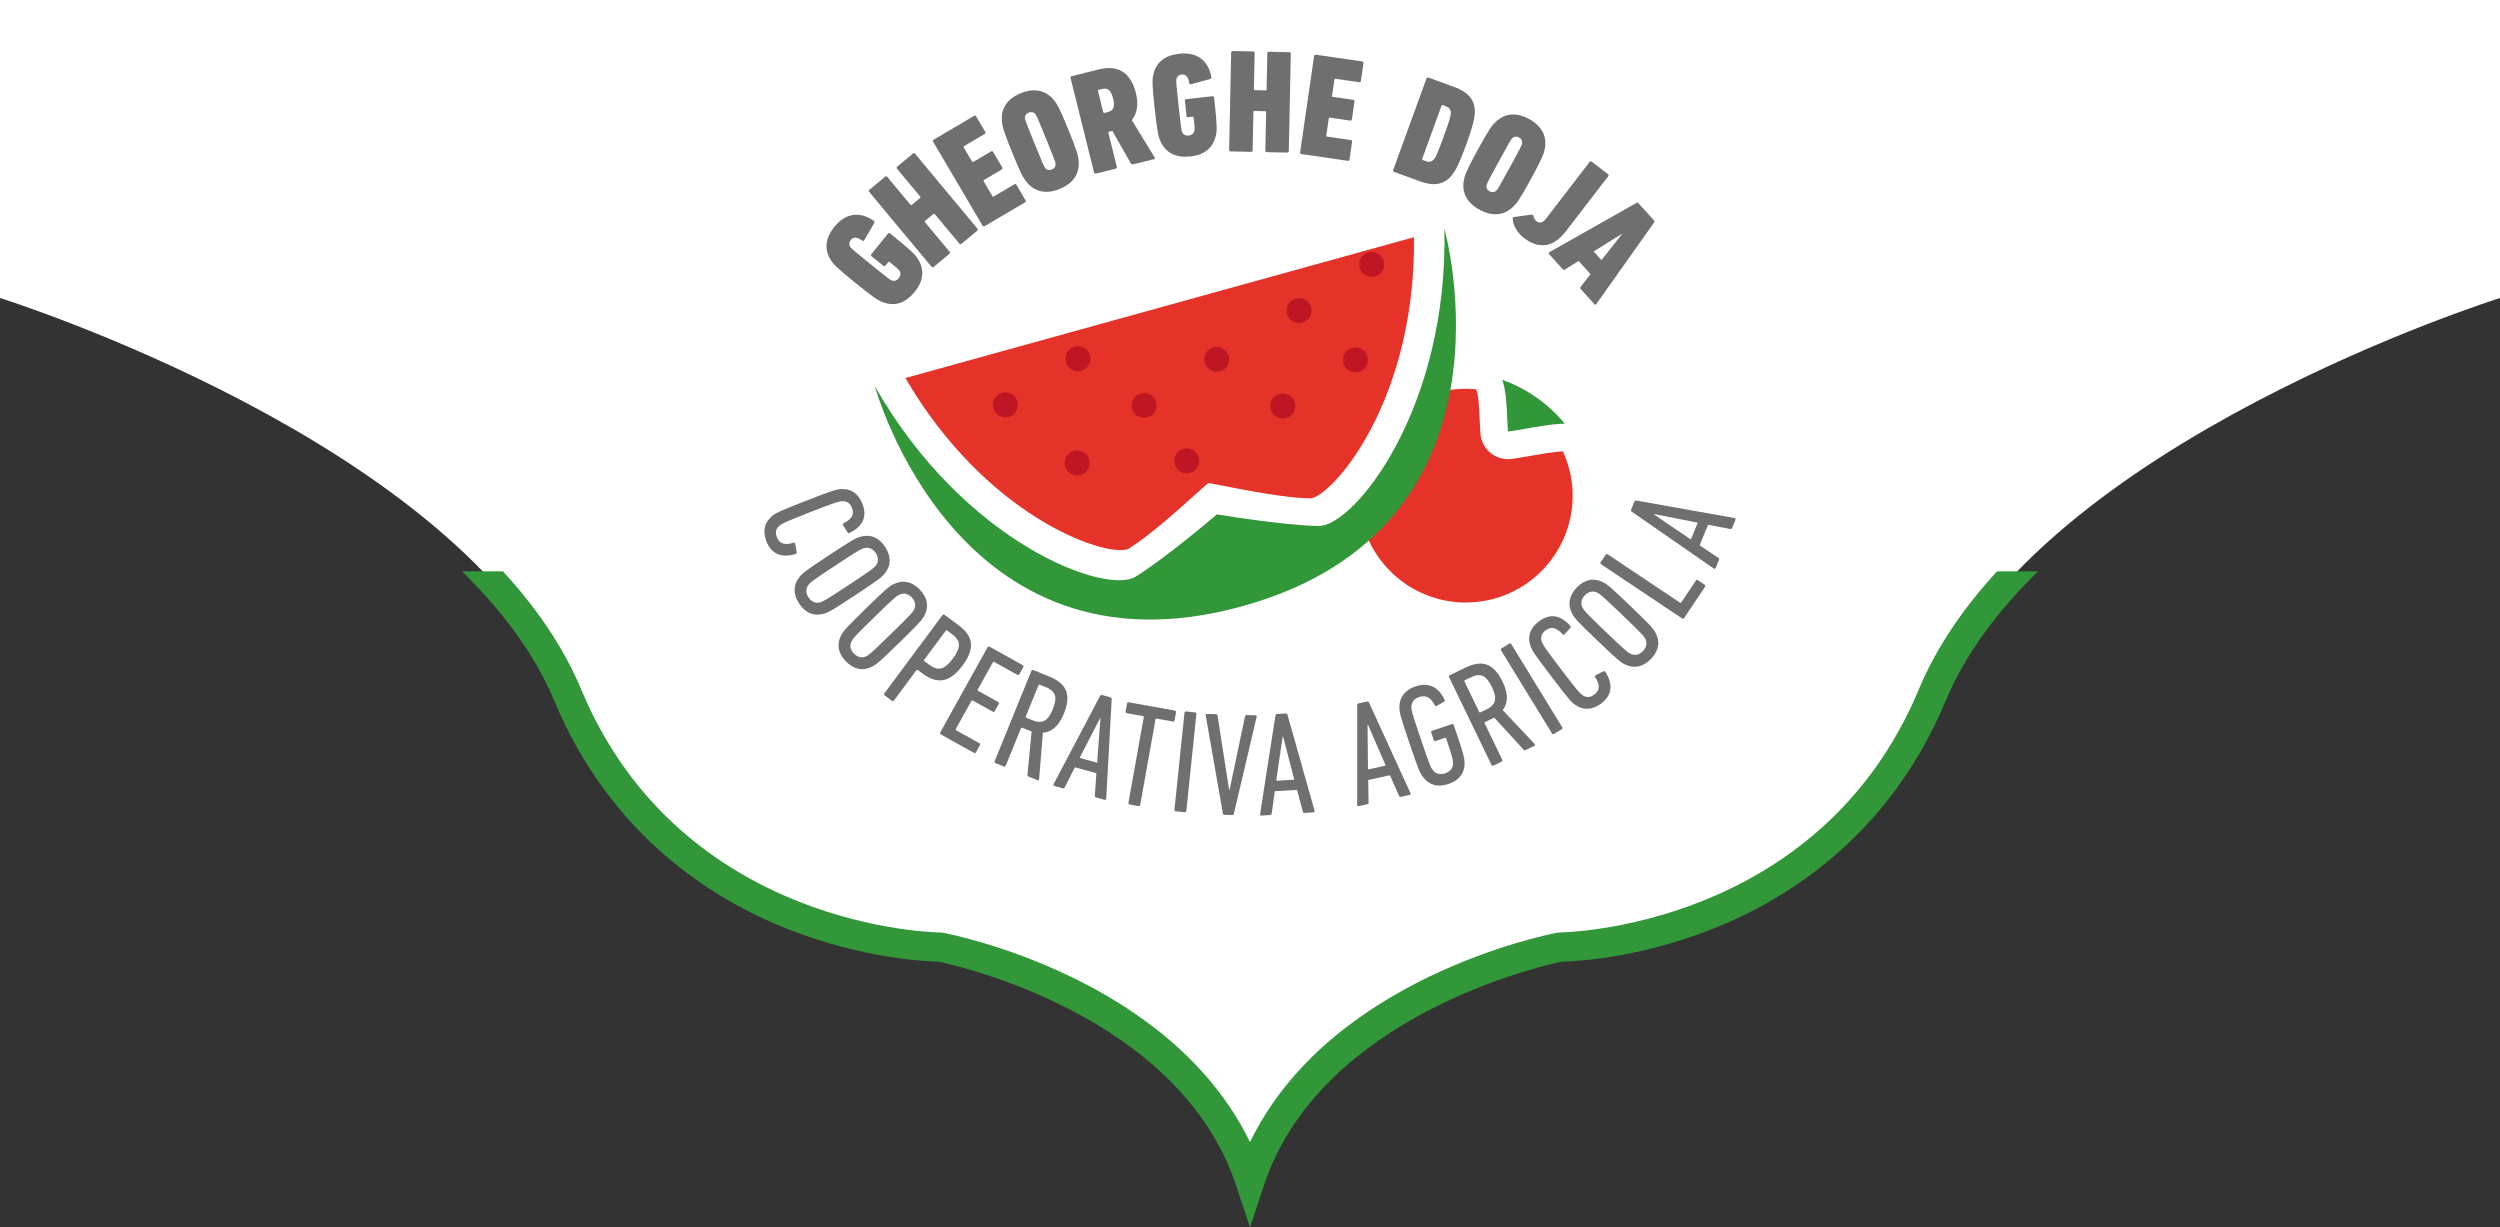 <?xml version="1.0" encoding="utf-8"?>
<!-- Generator: Adobe Illustrator 17.0.0, SVG Export Plug-In . SVG Version: 6.00 Build 0)  -->
<!DOCTYPE svg PUBLIC "-//W3C//DTD SVG 1.1//EN" "http://www.w3.org/Graphics/SVG/1.1/DTD/svg11.dtd">
<svg version="1.1" id="Layer_1" xmlns="http://www.w3.org/2000/svg" xmlns:xlink="http://www.w3.org/1999/xlink" x="0px" y="0px"
	 width="341.312px" height="167.559px" viewBox="0 0 341.312 167.559" enable-background="new 0 0 341.312 167.559"
	 xml:space="preserve">
<rect x="0" y="0" width="341.312" height="167.559" fill="#333333" stroke="none"/>
<g>
	<path fill="#FFFFFF" d="M170.656,0H0v40.685c0,0,63.133,19.771,77.5,54.192c14.366,34.42,50.834,34.42,50.834,34.42
		s33.849,6.385,42.322,31.925c8.472-25.54,42.322-31.925,42.322-31.925s36.468,0,50.834-34.42c14.366-34.42,77.5-54.192,77.5-54.192
		V0H170.656z"/>
</g>
<g>
	<path fill="#319738" d="M205.782,57.211c0.023,0.544,0.051,1.216,0.096,1.709c0.636-0.08,1.461-0.224,2.32-0.375
		c1.666-0.292,3.55-0.623,4.92-0.688c0.17-0.008,0.343-0.005,0.515-0.005c-2.237-2.717-5.18-4.812-8.547-5.996
		C205.606,53.246,205.699,55.244,205.782,57.211"/>
	<path fill="#E6332A" d="M213.3,61.619c-1.126,0.054-2.875,0.36-4.419,0.631c-0.956,0.168-1.85,0.322-2.539,0.409
		c-0.094,0.012-0.189,0.019-0.285,0.024c-0.919,0.044-1.825-0.249-2.546-0.831c-0.796-0.641-1.296-1.577-1.387-2.595
		c-0.044-0.48-0.074-1.117-0.099-1.675l-0.009-0.201c-0.058-1.42-0.138-3.349-0.46-4.203c-0.004-0.009-0.005-0.018-0.008-0.026
		c-0.698-0.069-1.405-0.092-2.126-0.057c-1.016,0.048-2.004,0.202-2.952,0.446c-1.498,6.208-4.404,13.406-10.017,19.232
		c2.16,5.785,7.863,9.778,14.36,9.468c8.051-0.385,14.263-7.221,13.878-15.269c-0.091-1.914-0.569-3.712-1.318-5.354
		C213.33,61.62,213.3,61.619,213.3,61.619"/>
	<path fill="#E6332A" d="M153.867,75.005c0.114-0.032,0.161-0.06,0.163-0.06c4.039-2.472,10.609-8.88,10.937-8.97
		c0.327-0.091,9.256,2.024,13.992,2.065c0.002,0,0.056,0,0.17-0.032c3.379-0.936,14.18-13.844,13.913-35.628l-69.434,19.23
		C134.586,70.43,150.488,75.942,153.867,75.005"/>
	<path fill="#319738" d="M180.081,71.802c-4.735-0.033-13.938-1.581-13.938-1.581s-7.097,6.063-11.14,8.526
		c-4.044,2.463-23.305-4.52-35.55-25.986c0,0,11.081,40.825,50.163,30.001c39.081-10.824,27.582-51.534,27.582-51.534
		C197.739,55.938,184.816,71.835,180.081,71.802"/>
	<path fill="#BE1622" d="M138.905,54.817c-0.253-0.91-1.194-1.443-2.104-1.191c-0.91,0.252-1.443,1.194-1.192,2.104
		c0.253,0.91,1.194,1.443,2.105,1.191C138.624,56.669,139.157,55.728,138.905,54.817"/>
	<path fill="#BE1622" d="M148.82,48.523c-0.253-0.91-1.194-1.443-2.104-1.191c-0.91,0.252-1.444,1.194-1.192,2.104
		c0.253,0.91,1.194,1.443,2.104,1.191C148.538,50.375,149.071,49.434,148.82,48.523"/>
	<path fill="#BE1622" d="M157.842,54.895c-0.252-0.91-1.194-1.443-2.104-1.192c-0.91,0.252-1.443,1.194-1.192,2.104
		c0.252,0.91,1.194,1.443,2.104,1.192C157.56,56.747,158.094,55.805,157.842,54.895"/>
	<path fill="#BE1622" d="M167.758,48.601c-0.253-0.91-1.195-1.443-2.104-1.192c-0.91,0.252-1.443,1.194-1.192,2.104
		c0.253,0.91,1.195,1.444,2.104,1.192C167.475,50.453,168.009,49.51,167.758,48.601"/>
	<path fill="#BE1622" d="M176.78,54.972c-0.253-0.91-1.194-1.443-2.104-1.192c-0.91,0.253-1.444,1.194-1.192,2.104
		c0.252,0.91,1.194,1.444,2.104,1.192C176.498,56.824,177.032,55.882,176.78,54.972"/>
	<path fill="#BE1622" d="M186.694,48.678c-0.251-0.91-1.194-1.443-2.104-1.192c-0.909,0.252-1.443,1.194-1.19,2.104
		c0.251,0.91,1.193,1.443,2.103,1.192C186.413,50.53,186.947,49.588,186.694,48.678"/>
	<path fill="#BE1622" d="M178.998,41.939c-0.251-0.91-1.193-1.443-2.103-1.191c-0.91,0.252-1.444,1.194-1.192,2.104
		c0.251,0.91,1.193,1.443,2.104,1.192C178.717,43.791,179.251,42.849,178.998,41.939"/>
	<path fill="#BE1622" d="M188.914,35.645c-0.253-0.91-1.194-1.443-2.104-1.192c-0.91,0.252-1.443,1.194-1.192,2.104
		c0.253,0.91,1.194,1.443,2.105,1.192C188.632,37.497,189.167,36.555,188.914,35.645"/>
	<path fill="#BE1622" d="M163.673,62.462c-0.252-0.91-1.194-1.444-2.104-1.192c-0.91,0.253-1.444,1.194-1.192,2.104
		c0.252,0.91,1.193,1.444,2.104,1.192C163.392,64.314,163.926,63.372,163.673,62.462"/>
	<path fill="#BE1622" d="M148.704,62.748c-0.252-0.91-1.193-1.443-2.104-1.192c-0.91,0.252-1.444,1.194-1.192,2.104
		c0.253,0.91,1.194,1.443,2.104,1.192C148.422,64.6,148.956,63.658,148.704,62.748"/>
</g>
<g>
	<path fill="#706F6F" d="M116.792,38.628c-2.49-2.016-2.956-2.497-3.349-3.1c-0.958-1.475-0.776-3.013,0.479-4.564
		c1.572-1.942,3.518-2.104,5.358-0.822c0.109,0.089,0.134,0.186,0.087,0.278l-1.37,2.365c-0.06,0.107-0.171,0.147-0.264,0.071
		c-0.743-0.523-1.218-0.545-1.586-0.091c-0.241,0.297-0.246,0.656-0.074,0.925c0.153,0.227,0.313,0.382,2.786,2.385
		c2.444,1.978,2.659,2.127,2.899,2.216c0.314,0.125,0.676,0.029,0.942-0.3c0.279-0.345,0.297-0.719,0.11-1
		c-0.122-0.202-0.297-0.37-1.362-1.232c-0.063-0.051-0.12-0.045-0.171,0.018l-0.393,0.485c-0.076,0.094-0.189,0.106-0.283,0.03
		l-1.613-1.306c-0.094-0.076-0.106-0.189-0.03-0.283l2.269-2.804c0.076-0.094,0.189-0.106,0.284-0.03l0.454,0.367
		c2.49,2.016,2.941,2.484,3.334,3.088c0.957,1.475,0.791,3.025-0.413,4.513c-1.256,1.551-2.722,2.049-4.364,1.419
		C119.85,40.999,119.282,40.643,116.792,38.628z"/>
	<path fill="#706F6F" d="M118.667,26.198c-0.077-0.093-0.067-0.207,0.026-0.284l2.154-1.793c0.093-0.078,0.207-0.067,0.284,0.026
		l3.173,3.811c0.051,0.062,0.108,0.067,0.17,0.016l1.147-0.954c0.062-0.052,0.067-0.108,0.016-0.17l-3.173-3.811
		c-0.077-0.093-0.067-0.206,0.026-0.284l2.153-1.793c0.094-0.078,0.207-0.067,0.284,0.026l8.512,10.224
		c0.078,0.093,0.067,0.207-0.026,0.284l-2.153,1.793c-0.093,0.077-0.206,0.067-0.284-0.026l-3.366-4.043
		c-0.052-0.062-0.108-0.067-0.171-0.016l-1.147,0.954c-0.062,0.052-0.067,0.108-0.016,0.17l3.366,4.043
		c0.077,0.093,0.067,0.206-0.026,0.284l-2.154,1.793c-0.093,0.077-0.207,0.067-0.284-0.026L118.667,26.198z"/>
	<path fill="#706F6F" d="M127.396,19.347c-0.062-0.104-0.033-0.215,0.071-0.276l5.523-3.253c0.104-0.061,0.214-0.033,0.276,0.071
		l1.248,2.119c0.062,0.104,0.033,0.215-0.072,0.276l-2.83,1.668c-0.07,0.041-0.084,0.096-0.043,0.166l1.146,1.945
		c0.04,0.069,0.096,0.084,0.165,0.043l2.431-1.432c0.104-0.062,0.215-0.033,0.277,0.071l1.248,2.118
		c0.062,0.104,0.033,0.215-0.072,0.276l-2.431,1.432c-0.069,0.041-0.084,0.096-0.043,0.166l1.207,2.049
		c0.041,0.069,0.096,0.084,0.165,0.043l2.831-1.668c0.104-0.062,0.214-0.033,0.276,0.071l1.248,2.119
		c0.062,0.104,0.033,0.214-0.071,0.276l-5.523,3.253c-0.104,0.062-0.214,0.033-0.276-0.071L127.396,19.347z"/>
	<path fill="#706F6F" d="M140.196,24.899c-0.464-0.552-0.8-1.111-2.009-4.079c-1.209-2.968-1.358-3.604-1.411-4.322
		c-0.126-1.755,0.786-3.041,2.578-3.77c1.793-0.73,3.362-0.454,4.497,0.89c0.464,0.551,0.8,1.111,2.009,4.079
		c1.209,2.968,1.358,3.604,1.411,4.322c0.126,1.755-0.805,3.048-2.598,3.778C142.881,26.526,141.33,26.244,140.196,24.899z
		 M144.114,22.39c-0.023-0.273-0.097-0.505-1.297-3.454c-1.201-2.95-1.31-3.166-1.484-3.378c-0.207-0.242-0.526-0.33-0.899-0.178
		c-0.355,0.144-0.521,0.43-0.501,0.748c0.024,0.273,0.097,0.505,1.298,3.454c1.2,2.95,1.31,3.166,1.484,3.379
		c0.207,0.242,0.526,0.33,0.881,0.185C143.968,22.994,144.135,22.708,144.114,22.39z"/>
	<path fill="#706F6F" d="M154.694,22.437c-0.137,0.034-0.23-0.005-0.298-0.113l-2.539-4.456l-0.451,0.112
		c-0.078,0.019-0.108,0.068-0.088,0.146l1.157,4.655c0.029,0.117-0.03,0.215-0.147,0.244l-2.719,0.675
		c-0.117,0.029-0.214-0.03-0.244-0.147l-3.207-12.909c-0.029-0.117,0.03-0.215,0.147-0.244l3.736-0.928
		c2.386-0.593,4.291,0.221,5.034,3.214c0.404,1.623,0.143,2.83-0.553,3.709l3.116,5.103c0.063,0.088,0.048,0.196-0.049,0.22
		L154.694,22.437z M151.966,13.459c-0.302-1.212-0.746-1.497-1.529-1.302l-0.45,0.112c-0.078,0.019-0.108,0.068-0.088,0.147
		l0.724,2.914c0.02,0.078,0.068,0.108,0.147,0.088l0.45-0.112C152.002,15.111,152.262,14.652,151.966,13.459z"/>
	<path fill="#706F6F" d="M157.641,14.795c-0.348-3.185-0.341-3.855-0.195-4.56c0.359-1.722,1.571-2.686,3.554-2.903
		c2.485-0.272,3.98,0.984,4.383,3.19c0.016,0.14-0.036,0.227-0.134,0.258l-2.638,0.715c-0.118,0.033-0.225-0.016-0.238-0.136
		c-0.159-0.895-0.481-1.245-1.062-1.181c-0.381,0.042-0.638,0.293-0.705,0.604c-0.051,0.269-0.047,0.492,0.299,3.657
		c0.342,3.125,0.39,3.383,0.497,3.615c0.136,0.309,0.46,0.497,0.881,0.451c0.44-0.048,0.717-0.302,0.782-0.633
		c0.056-0.229,0.05-0.472-0.099-1.834c-0.009-0.08-0.053-0.116-0.133-0.107l-0.621,0.068c-0.12,0.013-0.209-0.058-0.222-0.178
		l-0.226-2.063c-0.013-0.12,0.059-0.209,0.179-0.223l3.586-0.392c0.12-0.013,0.209,0.058,0.222,0.178l0.064,0.581
		c0.348,3.186,0.338,3.835,0.193,4.541c-0.359,1.722-1.569,2.706-3.472,2.914c-1.984,0.217-3.376-0.462-4.098-2.065
		C158.142,18.632,157.989,17.98,157.641,14.795z"/>
	<path fill="#706F6F" d="M168.085,7.163c0.002-0.121,0.084-0.2,0.206-0.198l2.801,0.058c0.121,0.002,0.2,0.085,0.197,0.206
		l-0.101,4.958c-0.002,0.08,0.037,0.122,0.118,0.123l1.491,0.031c0.081,0.002,0.122-0.038,0.124-0.118l0.101-4.958
		c0.002-0.121,0.085-0.2,0.206-0.197l2.802,0.057c0.121,0.003,0.2,0.085,0.197,0.206l-0.274,13.302
		c-0.002,0.121-0.084,0.2-0.206,0.198l-2.801-0.058c-0.121-0.002-0.2-0.085-0.197-0.206l0.108-5.26
		c0.002-0.081-0.037-0.122-0.119-0.124l-1.491-0.03c-0.081-0.002-0.122,0.038-0.124,0.118l-0.108,5.261
		c-0.002,0.121-0.085,0.2-0.206,0.198l-2.802-0.058c-0.121-0.002-0.2-0.085-0.197-0.206L168.085,7.163z"/>
	<path fill="#706F6F" d="M179.409,7.64c0.017-0.12,0.108-0.188,0.228-0.171l6.343,0.922c0.12,0.018,0.189,0.109,0.171,0.228
		l-0.353,2.434c-0.018,0.12-0.109,0.188-0.229,0.171l-3.251-0.473c-0.08-0.011-0.125,0.023-0.137,0.102l-0.325,2.234
		c-0.012,0.08,0.023,0.126,0.103,0.137l2.793,0.406c0.119,0.018,0.188,0.109,0.17,0.228l-0.353,2.434
		c-0.018,0.12-0.109,0.188-0.228,0.171l-2.793-0.406c-0.079-0.011-0.125,0.023-0.136,0.102l-0.342,2.354
		c-0.012,0.08,0.023,0.125,0.102,0.137l3.252,0.472c0.119,0.017,0.188,0.109,0.171,0.228l-0.354,2.434
		c-0.017,0.12-0.109,0.188-0.228,0.171l-6.344-0.922c-0.12-0.018-0.188-0.109-0.171-0.229L179.409,7.64z"/>
	<path fill="#706F6F" d="M194.753,10.71c0.041-0.114,0.145-0.162,0.259-0.12l3.579,1.303c1.893,0.689,2.82,1.798,2.754,3.511
		c-0.035,0.802-0.233,1.76-1.178,4.354c-0.944,2.594-1.408,3.455-1.896,4.092c-1.051,1.355-2.473,1.609-4.367,0.92l-3.579-1.303
		c-0.114-0.041-0.162-0.145-0.121-0.258L194.753,10.71z M194.238,21.847l0.359,0.131c0.511,0.186,0.877,0.126,1.187-0.254
		c0.238-0.3,0.467-0.753,1.314-3.082c0.848-2.329,0.963-2.823,0.974-3.205c0.007-0.491-0.234-0.772-0.745-0.958l-0.36-0.131
		c-0.076-0.027-0.128-0.003-0.155,0.072l-2.647,7.272C194.139,21.767,194.163,21.819,194.238,21.847z"/>
	<path fill="#706F6F" d="M199.853,24.589c0.135-0.707,0.355-1.322,1.893-4.133c1.537-2.812,1.935-3.329,2.458-3.824
		c1.28-1.207,2.853-1.311,4.551-0.383c1.698,0.928,2.476,2.319,2.151,4.048c-0.135,0.708-0.355,1.322-1.893,4.134
		c-1.537,2.811-1.935,3.329-2.458,3.824c-1.28,1.207-2.871,1.302-4.568,0.373C200.289,27.699,199.528,26.318,199.853,24.589z
		 M204.273,26.042c0.197-0.191,0.331-0.394,1.858-3.188c1.528-2.794,1.627-3.016,1.681-3.284c0.057-0.314-0.076-0.616-0.43-0.81
		c-0.336-0.184-0.663-0.132-0.896,0.085c-0.196,0.191-0.33,0.394-1.858,3.187c-1.528,2.794-1.627,3.016-1.681,3.284
		c-0.057,0.314,0.076,0.616,0.412,0.8C203.713,26.31,204.04,26.258,204.273,26.042z"/>
	<path fill="#706F6F" d="M206.713,29.628l2.386-0.325c0.141-0.019,0.237,0.055,0.271,0.209c0.049,0.266,0.167,0.51,0.375,0.669
		c0.447,0.344,0.867,0.261,1.297-0.298l5.984-7.776c0.074-0.096,0.187-0.111,0.282-0.037l2.22,1.708
		c0.096,0.074,0.111,0.187,0.037,0.283l-5.8,7.536c-1.745,2.267-3.754,2.399-5.718,0.888c-0.926-0.713-1.489-1.731-1.522-2.647
		C206.507,29.698,206.572,29.646,206.713,29.628z"/>
	<path fill="#706F6F" d="M223.391,27.719c0.117-0.051,0.217-0.061,0.312,0.044l2.099,2.314c0.095,0.104,0.09,0.218,0.013,0.314
		l-7.877,11.118c-0.077,0.125-0.176,0.106-0.258,0.016l-1.868-2.06c-0.095-0.105-0.09-0.219-0.013-0.315l1.354-1.717l-1.639-1.807
		l-1.855,1.165c-0.103,0.066-0.203,0.076-0.298-0.029l-1.882-2.075c-0.082-0.09-0.062-0.189,0.041-0.255L223.391,27.719z
		 M218.644,35.508l2.799-3.546l-0.027-0.03l-3.841,2.396L218.644,35.508z"/>
</g>
<g>
	<path fill="#706F6F" d="M110.03,68.371c3.624-1.415,4.172-1.564,4.764-1.6c1.356-0.075,2.383,0.563,2.949,2.009
		c0.652,1.671,0.147,3.037-1.74,3.969c-0.124,0.07-0.221,0.043-0.284-0.062l-0.624-0.989c-0.063-0.106-0.044-0.221,0.069-0.265
		c1.109-0.541,1.503-1.193,1.159-2.076c-0.264-0.676-0.707-0.979-1.381-0.933c-0.401,0.027-0.779,0.11-4.31,1.488
		c-3.531,1.378-3.865,1.574-4.178,1.826c-0.528,0.422-0.648,0.945-0.384,1.622c0.345,0.882,1.076,1.094,2.259,0.741
		c0.112-0.044,0.206,0.028,0.231,0.148l0.211,1.151c0.025,0.12-0.028,0.206-0.167,0.238c-2.019,0.593-3.316-0.069-3.969-1.74
		c-0.564-1.446-0.24-2.611,0.807-3.475C105.901,70.047,106.405,69.786,110.03,68.371z"/>
	<path fill="#706F6F" d="M109.146,78.775c0.394-0.501,0.78-0.829,4.026-2.97c3.246-2.141,3.7-2.368,4.315-2.533
		c1.327-0.368,2.498,0.09,3.352,1.385c0.854,1.295,0.825,2.569-0.046,3.627c-0.394,0.501-0.78,0.829-4.026,2.97
		c-3.246,2.141-3.7,2.368-4.315,2.533c-1.316,0.385-2.498-0.09-3.352-1.385C108.246,81.106,108.285,79.849,109.146,78.775z
		 M111.984,82.236c0.403-0.121,0.677-0.254,3.873-2.362c3.196-2.108,3.426-2.308,3.695-2.631c0.411-0.512,0.408-1.138,0.009-1.743
		c-0.4-0.606-0.963-0.837-1.595-0.662c-0.414,0.104-0.688,0.237-3.884,2.345c-3.196,2.108-3.426,2.308-3.684,2.648
		c-0.41,0.512-0.419,1.121-0.02,1.727C110.778,82.164,111.352,82.412,111.984,82.236z"/>
	<path fill="#706F6F" d="M114.845,86.722c0.292-0.566,0.611-0.961,3.397-3.676c2.785-2.715,3.188-3.023,3.761-3.301
		c1.234-0.611,2.471-0.382,3.553,0.73c1.083,1.111,1.295,2.368,0.638,3.571c-0.292,0.566-0.611,0.961-3.396,3.676
		c-2.786,2.715-3.189,3.023-3.762,3.301c-1.219,0.626-2.47,0.381-3.553-0.73C114.401,89.182,114.203,87.94,114.845,86.722z
		 M118.286,89.588c0.373-0.195,0.617-0.376,3.359-3.049c2.742-2.673,2.931-2.912,3.135-3.28c0.306-0.58,0.186-1.195-0.32-1.714
		c-0.507-0.519-1.104-0.641-1.691-0.35c-0.387,0.18-0.632,0.362-3.374,3.035c-2.742,2.673-2.93,2.913-3.12,3.295
		c-0.307,0.58-0.2,1.18,0.306,1.7C117.087,89.744,117.698,89.88,118.286,89.588z"/>
	<path fill="#706F6F" d="M120.778,94.943c-0.097-0.072-0.114-0.185-0.042-0.282l7.934-10.682c0.072-0.097,0.185-0.114,0.281-0.042
		l1.927,1.43c1.942,1.442,2.329,3.086,0.525,5.514c-1.767,2.379-3.503,2.521-5.43,1.09l-0.68-0.504
		c-0.065-0.048-0.121-0.04-0.169,0.025l-3.077,4.143c-0.072,0.097-0.185,0.114-0.282,0.041L120.778,94.943z M130.092,89.908
		c1.154-1.554,1.082-2.436-0.116-3.326l-0.68-0.505c-0.065-0.048-0.122-0.04-0.169,0.025l-2.957,3.981
		c-0.048,0.065-0.04,0.122,0.025,0.169l0.68,0.505C128.073,91.647,128.926,91.477,130.092,89.908z"/>
	<path fill="#706F6F" d="M134.825,88.371c0.059-0.106,0.168-0.137,0.274-0.078l4.526,2.516c0.105,0.059,0.136,0.168,0.078,0.274
		l-0.539,0.968c-0.058,0.106-0.168,0.137-0.274,0.079l-3.169-1.763c-0.071-0.039-0.125-0.023-0.164,0.048l-2.076,3.733
		c-0.039,0.07-0.023,0.125,0.048,0.164l2.747,1.528c0.106,0.059,0.137,0.168,0.079,0.274l-0.539,0.968
		c-0.059,0.106-0.168,0.137-0.274,0.079l-2.747-1.528c-0.07-0.039-0.125-0.023-0.164,0.047l-2.144,3.857
		c-0.039,0.071-0.023,0.126,0.047,0.164l3.17,1.762c0.106,0.059,0.137,0.168,0.079,0.274l-0.539,0.969
		c-0.059,0.105-0.168,0.136-0.274,0.078l-4.525-2.517c-0.106-0.058-0.137-0.168-0.079-0.274L134.825,88.371z"/>
	<path fill="#706F6F" d="M140.424,106.019c-0.111-0.045-0.153-0.106-0.152-0.214l0.571-5.948c-0.175-0.05-0.362-0.126-0.53-0.194
		l-0.765-0.312c-0.075-0.03-0.128-0.009-0.158,0.066l-2.082,5.115c-0.046,0.112-0.15,0.157-0.263,0.111l-1.139-0.464
		c-0.112-0.045-0.157-0.15-0.111-0.263l5.016-12.322c0.045-0.111,0.15-0.156,0.263-0.111l2.221,0.905
		c2.241,0.912,3.041,2.369,1.946,5.057c-0.692,1.699-1.67,2.498-2.864,2.599l-0.514,6.341c0,0.108-0.076,0.187-0.169,0.149
		L140.424,106.019z M143.729,96.831c0.699-1.718,0.359-2.487-0.984-3.034l-0.803-0.327c-0.075-0.03-0.127-0.009-0.157,0.066
		l-1.748,4.294c-0.03,0.075-0.008,0.127,0.066,0.157l0.803,0.327C142.212,98.847,143.023,98.567,143.729,96.831z"/>
	<path fill="#706F6F" d="M150.182,95.02c0.071-0.105,0.15-0.167,0.267-0.135l1.165,0.32c0.117,0.032,0.173,0.131,0.161,0.253
		l-0.751,13.585c-0.012,0.122-0.111,0.179-0.228,0.147l-1.165-0.321c-0.136-0.037-0.173-0.131-0.16-0.253l0.214-3.055l-2.933-0.807
		l-1.38,2.733c-0.051,0.111-0.131,0.173-0.248,0.141l-1.165-0.321c-0.117-0.032-0.173-0.131-0.122-0.242L150.182,95.02z
		 M149.786,104.127l0.456-6.06l-0.058-0.016l-2.787,5.419L149.786,104.127z"/>
	<path fill="#706F6F" d="M154.223,109.829c-0.119-0.022-0.185-0.115-0.163-0.235l2.094-11.684c0.014-0.079-0.018-0.126-0.097-0.141
		l-2.222-0.398c-0.119-0.021-0.184-0.115-0.163-0.234l0.196-1.091c0.021-0.119,0.115-0.184,0.234-0.162l6.289,1.127
		c0.119,0.021,0.184,0.115,0.163,0.234l-0.196,1.091c-0.021,0.119-0.115,0.184-0.234,0.163l-2.222-0.398
		c-0.079-0.014-0.126,0.018-0.14,0.097l-2.094,11.685c-0.022,0.119-0.115,0.184-0.235,0.163L154.223,109.829z"/>
	<path fill="#706F6F" d="M161.714,97.311c0.013-0.121,0.101-0.193,0.221-0.18l1.223,0.127c0.12,0.013,0.193,0.101,0.18,0.221
		l-1.375,13.231c-0.012,0.12-0.101,0.192-0.221,0.179l-1.223-0.127c-0.12-0.013-0.192-0.101-0.179-0.221L161.714,97.311z"/>
	<path fill="#706F6F" d="M167.143,111.243c-0.121-0.003-0.179-0.086-0.196-0.207l-2.334-13.373
		c-0.016-0.122,0.026-0.201,0.167-0.196l1.249,0.036c0.121,0.004,0.179,0.066,0.196,0.207l1.581,10.126l0.061,0.002l2.105-10.019
		c0.024-0.14,0.106-0.199,0.227-0.195l1.209,0.034c0.141,0.005,0.179,0.087,0.155,0.207l-3.105,13.216
		c-0.023,0.12-0.087,0.199-0.207,0.196L167.143,111.243z"/>
	<path fill="#706F6F" d="M174.128,97.696c0.033-0.123,0.088-0.207,0.209-0.215l1.207-0.074c0.121-0.008,0.207,0.068,0.234,0.187
		l3.697,13.101c0.028,0.119-0.048,0.204-0.168,0.212l-1.207,0.075c-0.141,0.009-0.206-0.069-0.234-0.188l-0.789-2.96l-3.037,0.187
		l-0.419,3.035c-0.012,0.122-0.068,0.207-0.189,0.214l-1.207,0.075c-0.121,0.008-0.207-0.068-0.193-0.19L174.128,97.696z
		 M176.708,106.443l-1.535-5.883l-0.061,0.004l-0.879,6.032L176.708,106.443z"/>
	<path fill="#706F6F" d="M185.291,96.278c0.014-0.126,0.055-0.218,0.174-0.244l1.181-0.26c0.118-0.026,0.213,0.036,0.259,0.15
		l5.668,12.37c0.045,0.114-0.016,0.21-0.134,0.236l-1.181,0.26c-0.138,0.03-0.214-0.036-0.26-0.15l-1.235-2.803l-2.972,0.653
		l0.054,3.062c0.006,0.122-0.036,0.214-0.154,0.24l-1.181,0.26c-0.119,0.026-0.214-0.035-0.221-0.157V96.278z M189.185,104.52
		l-2.422-5.574l-0.059,0.013l0.059,6.093L189.185,104.52z"/>
	<path fill="#706F6F" d="M192.408,101.424c-1.249-3.684-1.352-4.18-1.356-4.817c-0.02-1.376,0.721-2.394,2.191-2.891
		c1.793-0.608,3.148,0.061,3.972,1.802c0.058,0.108,0.052,0.217-0.056,0.274l-0.998,0.572c-0.127,0.065-0.222,0.034-0.281-0.075
		c-0.496-1.023-1.193-1.447-2.127-1.13c-0.687,0.233-1.073,0.726-1.064,1.382c-0.004,0.427,0.055,0.726,1.284,4.351
		c1.228,3.626,1.363,3.899,1.627,4.236c0.391,0.527,1.016,0.677,1.703,0.444c0.687-0.232,1.093-0.732,1.083-1.388
		c-0.008-0.401-0.055-0.726-0.953-3.379c-0.026-0.076-0.077-0.101-0.154-0.076L196,101.163c-0.115,0.039-0.217-0.012-0.256-0.126
		l-0.343-1.011c-0.038-0.115,0.012-0.217,0.126-0.256l2.691-0.912c0.114-0.039,0.217,0.012,0.255,0.126l0.188,0.553
		c1.177,3.473,1.281,3.97,1.285,4.607c0.039,1.369-0.721,2.393-2.19,2.891c-1.469,0.498-2.676,0.14-3.497-0.964
		C193.874,105.564,193.655,105.106,192.408,101.424z"/>
	<path fill="#706F6F" d="M208.286,102.399c-0.109,0.052-0.181,0.043-0.261-0.03l-4.033-4.408c-0.154,0.097-0.336,0.185-0.5,0.263
		l-0.744,0.36c-0.072,0.035-0.091,0.089-0.056,0.161l2.402,4.972c0.053,0.109,0.016,0.217-0.094,0.269l-1.107,0.535
		c-0.109,0.052-0.217,0.015-0.27-0.094l-5.787-11.976c-0.052-0.109-0.015-0.217,0.094-0.27l2.159-1.043
		c2.178-1.052,3.795-0.67,5.058,1.943c0.798,1.651,0.736,2.912,0.011,3.867l4.363,4.629c0.08,0.073,0.087,0.182-0.003,0.225
		L208.286,102.399z M203.679,93.791c-0.807-1.67-1.606-1.933-2.912-1.302l-0.78,0.377c-0.072,0.035-0.091,0.089-0.056,0.161
		l2.016,4.174c0.035,0.072,0.089,0.091,0.162,0.056l0.78-0.377C204.159,96.268,204.494,95.479,203.679,93.791z"/>
	<path fill="#706F6F" d="M204.934,88.793c-0.063-0.103-0.037-0.214,0.067-0.277l1.048-0.643c0.103-0.063,0.214-0.037,0.277,0.067
		l6.952,11.341c0.064,0.103,0.037,0.214-0.066,0.277l-1.048,0.643c-0.103,0.063-0.214,0.037-0.277-0.066L204.934,88.793z"/>
	<path fill="#706F6F" d="M211.806,92.371c-2.355-3.095-2.648-3.581-2.846-4.14c-0.444-1.283-0.114-2.446,1.122-3.385
		c1.427-1.086,2.879-0.975,4.292,0.583c0.101,0.1,0.102,0.201,0.018,0.29l-0.779,0.872c-0.084,0.089-0.201,0.102-0.274,0.006
		c-0.825-0.917-1.56-1.118-2.313-0.544c-0.578,0.439-0.748,0.949-0.518,1.584c0.136,0.378,0.32,0.719,2.614,3.734
		c2.294,3.016,2.574,3.284,2.902,3.515c0.551,0.391,1.087,0.363,1.664-0.076c0.754-0.574,0.757-1.336,0.093-2.375
		c-0.073-0.097-0.03-0.206,0.079-0.263l1.048-0.519c0.108-0.057,0.206-0.03,0.275,0.095c1.125,1.778,0.844,3.207-0.583,4.292
		c-1.235,0.94-2.444,0.949-3.562,0.178C214.551,95.879,214.161,95.466,211.806,92.371z"/>
	<path fill="#706F6F" d="M221.86,90.713c-0.576-0.273-0.981-0.578-3.787-3.269c-2.807-2.691-3.129-3.083-3.426-3.647
		c-0.652-1.212-0.465-2.455,0.61-3.575c1.073-1.12,2.322-1.374,3.546-0.758c0.575,0.273,0.981,0.578,3.787,3.269
		s3.128,3.083,3.425,3.647c0.666,1.197,0.465,2.455-0.609,3.575C224.333,91.074,223.098,91.314,221.86,90.713z M224.608,87.179
		c-0.207-0.366-0.397-0.604-3.161-3.254c-2.763-2.649-3.009-2.829-3.383-3.021c-0.59-0.287-1.2-0.146-1.701,0.378
		c-0.502,0.523-0.604,1.124-0.292,1.702c0.193,0.381,0.383,0.619,3.147,3.268c2.762,2.649,3.009,2.829,3.397,3.007
		c0.59,0.287,1.186,0.16,1.688-0.363C224.803,88.371,224.919,87.756,224.608,87.179z"/>
	<path fill="#706F6F" d="M218.585,77.037c-0.1-0.067-0.122-0.179-0.055-0.28l0.684-1.022c0.067-0.101,0.179-0.123,0.28-0.056
		l9.87,6.599c0.067,0.045,0.123,0.034,0.168-0.033l1.994-2.983c0.068-0.1,0.179-0.123,0.28-0.056l0.922,0.617
		c0.1,0.067,0.122,0.179,0.055,0.279l-2.857,4.273c-0.067,0.101-0.178,0.123-0.28,0.055L218.585,77.037z"/>
	<path fill="#706F6F" d="M222.787,69.867c-0.097-0.083-0.148-0.17-0.102-0.282l0.46-1.119c0.046-0.112,0.151-0.155,0.27-0.128
		l13.401,2.389c0.119,0.027,0.164,0.132,0.118,0.244l-0.46,1.119c-0.054,0.131-0.151,0.156-0.27,0.129l-3.008-0.582l-1.157,2.816
		l2.548,1.701c0.104,0.064,0.156,0.151,0.11,0.263l-0.46,1.118c-0.046,0.112-0.151,0.156-0.255,0.091L222.787,69.867z
		 M231.784,71.362l-5.963-1.186l-0.023,0.056l5.044,3.424L231.784,71.362z"/>
</g>
<path fill="#319738" d="M272.639,78.005c-4.528,4.937-8.25,10.308-10.668,16.103c-13.666,32.742-48.644,33.193-48.994,33.194
	l-0.37,0.035c-1.341,0.253-31.063,6.109-41.952,28.593c-10.888-22.483-40.611-28.34-41.952-28.593l-0.37-0.035
	c-0.352,0-35.297-0.38-48.993-33.194c-2.419-5.795-6.14-11.166-10.668-16.103H63.08c5.452,5.351,9.908,11.243,12.578,17.64
	c7.69,18.424,21.599,27.139,31.914,31.206c10.357,4.083,19.07,4.413,20.553,4.439c2.496,0.518,32.919,7.293,40.637,30.56
	l1.894,5.709l1.894-5.709c7.705-23.228,38.142-30.04,40.638-30.56c1.486-0.026,10.197-0.357,20.551-4.439
	c10.315-4.067,24.225-12.782,31.914-31.206c2.67-6.396,7.128-12.289,12.582-17.64H272.639z"/>
</svg>
